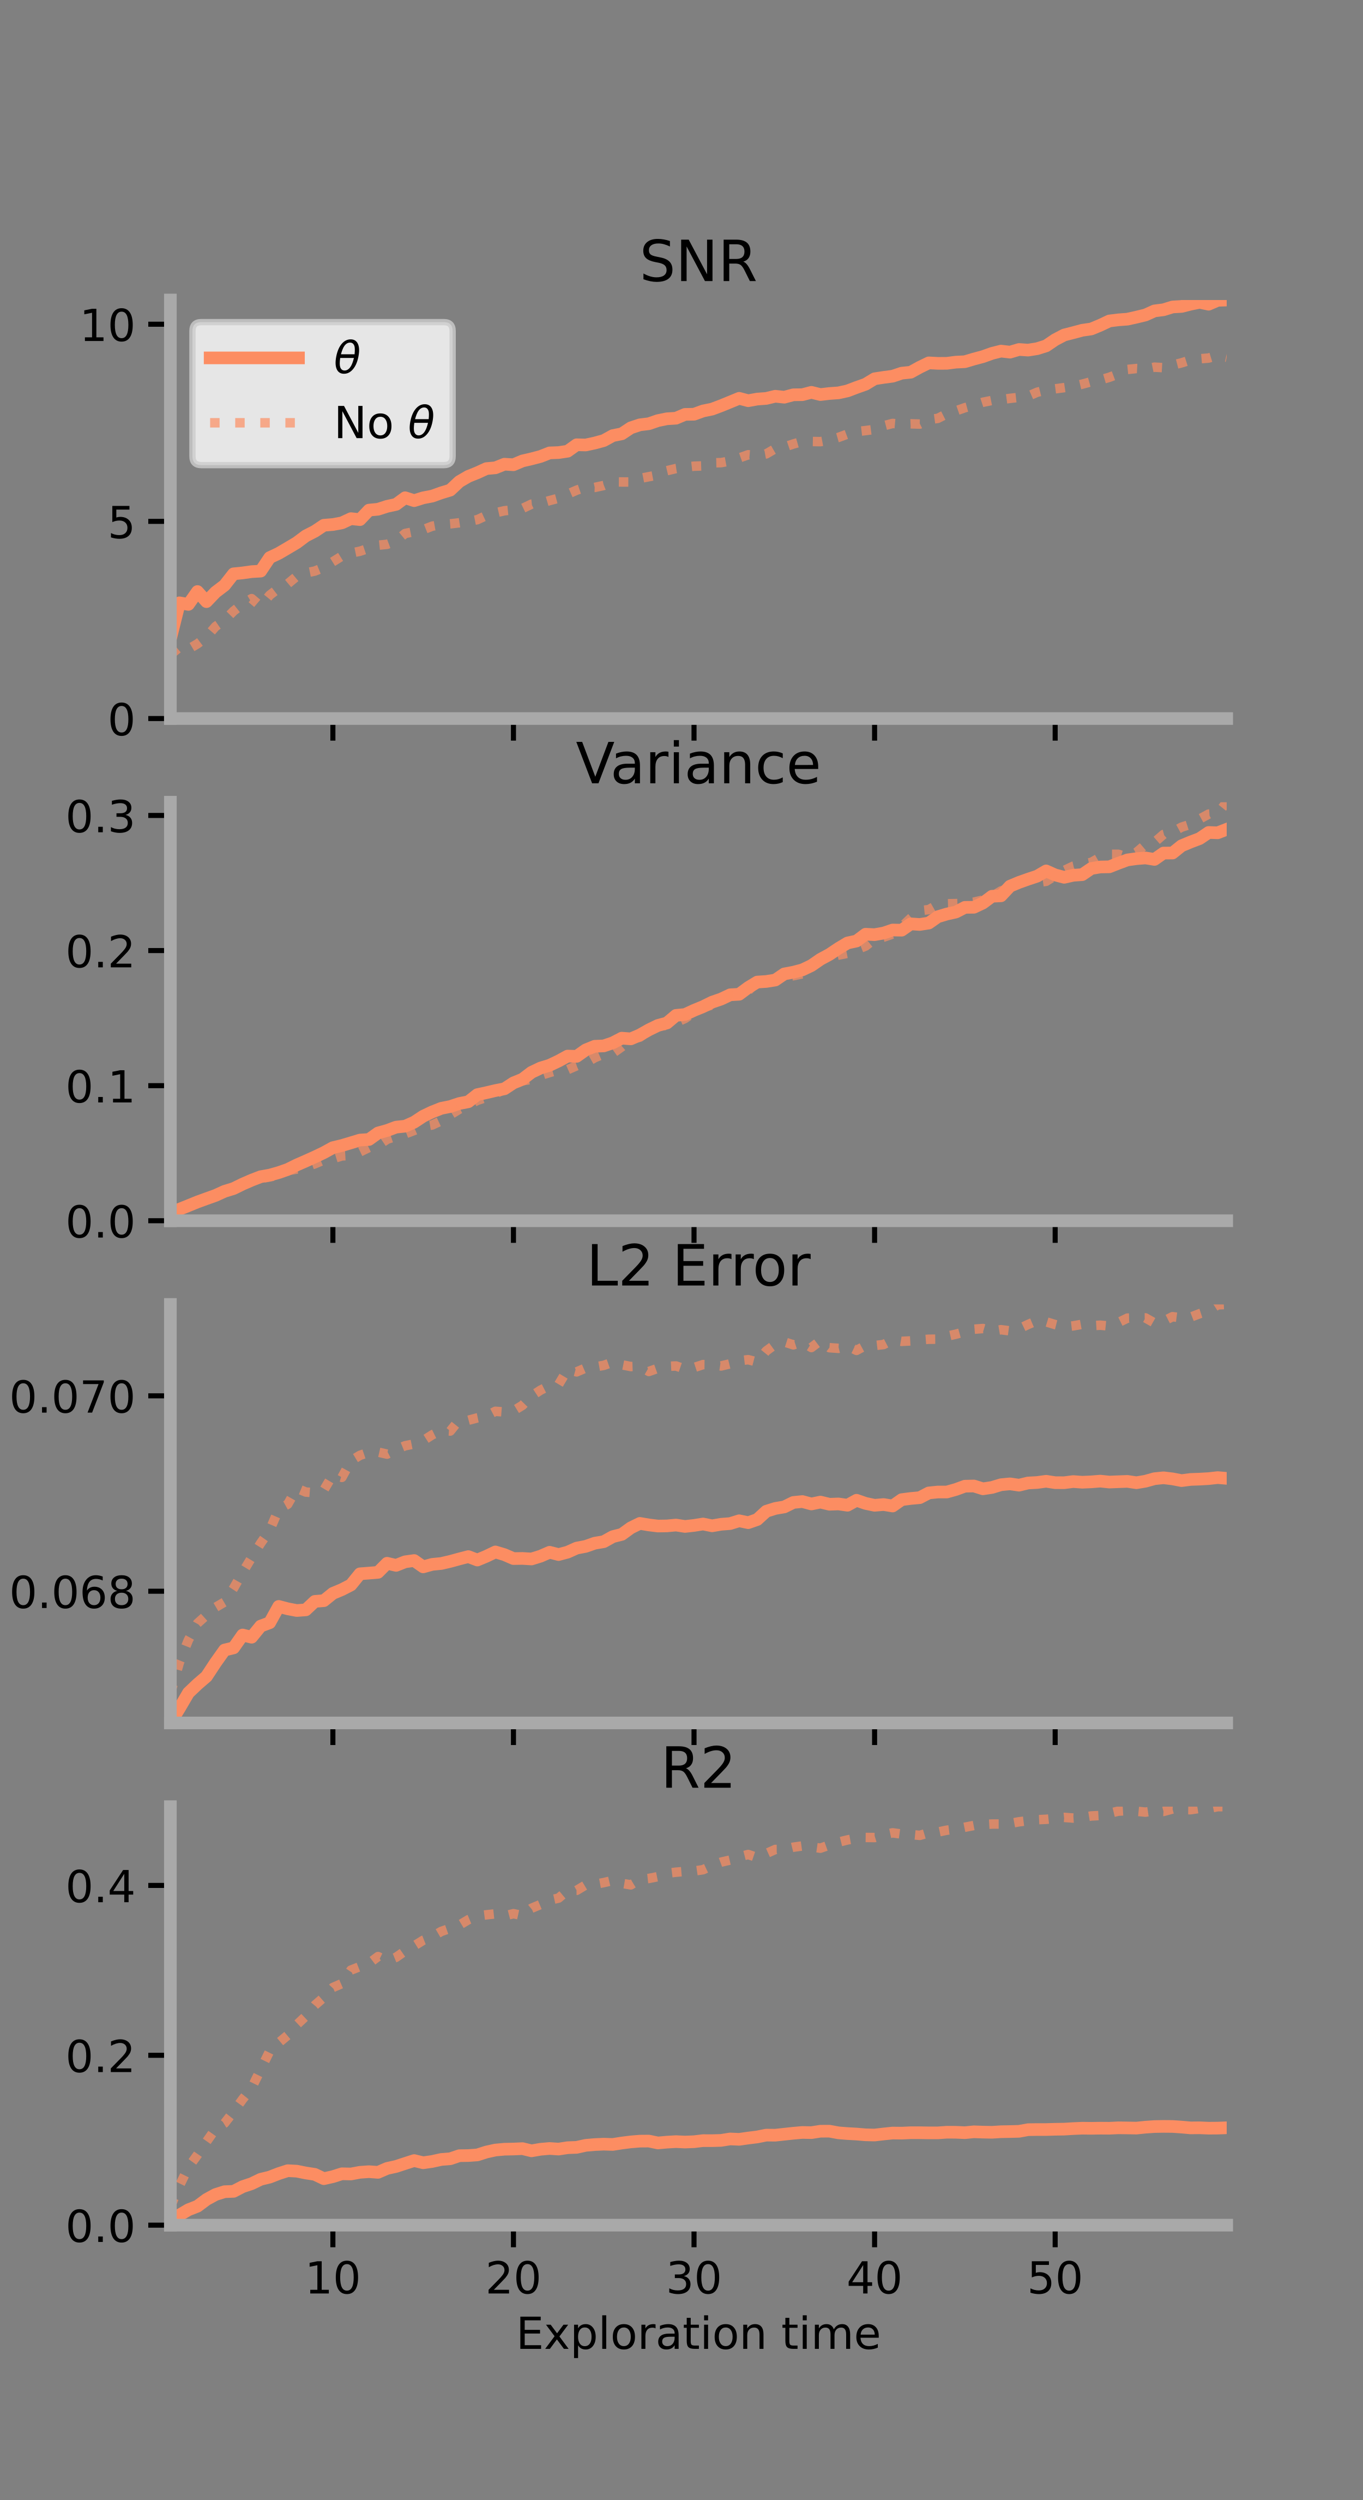 <?xml version="1.0" encoding="utf-8" standalone="no"?>
<!DOCTYPE svg PUBLIC "-//W3C//DTD SVG 1.1//EN"
  "http://www.w3.org/Graphics/SVG/1.1/DTD/svg11.dtd">
<!-- Created with matplotlib (https://matplotlib.org/) -->
<svg height="396pt" version="1.1" viewBox="0 0 216 396" width="216pt" xmlns="http://www.w3.org/2000/svg" xmlns:xlink="http://www.w3.org/1999/xlink">
 <rect x="0" y="0" width="216" height="396" fill="#808080" stroke="none"/>
 <defs>
  <style type="text/css">*{stroke-linecap:butt;stroke-linejoin:round;}</style>
 </defs>
 <g id="figure_1">
  <g id="patch_1">
   <path d="M 0 396 
L 216 396 
L 216 0 
L 0 0 
z
" style="fill:none;"/>
  </g>
  <g id="axes_1">
   <g id="patch_2">
    <path d="M 27 113.807 
L 194.4 113.807 
L 194.4 47.52 
L 27 47.52 
z
" style="fill:none;"/>
   </g>
   <g id="matplotlib.axis_1">
    <g id="xtick_1">
     <g id="line2d_1">
      <defs>
       <path d="M 0 0 
L 0 3.5 
" id="mc86a742a46" style="stroke:#000000;stroke-width:0.8;"/>
      </defs>
      <g>
       <use style="stroke:#000000;stroke-width:0.8;" x="52.754" xlink:href="#mc86a742a46" y="113.807"/>
      </g>
     </g>
    </g>
    <g id="xtick_2">
     <g id="line2d_2">
      <g>
       <use style="stroke:#000000;stroke-width:0.8;" x="81.369" xlink:href="#mc86a742a46" y="113.807"/>
      </g>
     </g>
    </g>
    <g id="xtick_3">
     <g id="line2d_3">
      <g>
       <use style="stroke:#000000;stroke-width:0.8;" x="109.984" xlink:href="#mc86a742a46" y="113.807"/>
      </g>
     </g>
    </g>
    <g id="xtick_4">
     <g id="line2d_4">
      <g>
       <use style="stroke:#000000;stroke-width:0.8;" x="138.6" xlink:href="#mc86a742a46" y="113.807"/>
      </g>
     </g>
    </g>
    <g id="xtick_5">
     <g id="line2d_5">
      <g>
       <use style="stroke:#000000;stroke-width:0.8;" x="167.215" xlink:href="#mc86a742a46" y="113.807"/>
      </g>
     </g>
    </g>
   </g>
   <g id="matplotlib.axis_2">
    <g id="ytick_1">
     <g id="line2d_6">
      <defs>
       <path d="M 0 0 
L -3.5 0 
" id="m848e50fb13" style="stroke:#000000;stroke-width:0.8;"/>
      </defs>
      <g>
       <use style="stroke:#000000;stroke-width:0.8;" x="27" xlink:href="#m848e50fb13" y="113.807"/>
      </g>
     </g>
     <g id="text_1">
      <!-- 0 -->
      <g transform="translate(17.046 116.466)scale(0.07 -0.07)">
       <defs>
        <path d="M 31.781 66.406 
Q 24.172 66.406 20.328 58.906 
Q 16.5 51.422 16.5 36.375 
Q 16.5 21.391 20.328 13.891 
Q 24.172 6.391 31.781 6.391 
Q 39.453 6.391 43.281 13.891 
Q 47.125 21.391 47.125 36.375 
Q 47.125 51.422 43.281 58.906 
Q 39.453 66.406 31.781 66.406 
z
M 31.781 74.219 
Q 44.047 74.219 50.516 64.516 
Q 56.984 54.828 56.984 36.375 
Q 56.984 17.969 50.516 8.266 
Q 44.047 -1.422 31.781 -1.422 
Q 19.531 -1.422 13.062 8.266 
Q 6.594 17.969 6.594 36.375 
Q 6.594 54.828 13.062 64.516 
Q 19.531 74.219 31.781 74.219 
z
" id="DejaVuSans-48"/>
       </defs>
       <use xlink:href="#DejaVuSans-48"/>
      </g>
     </g>
    </g>
    <g id="ytick_2">
     <g id="line2d_7">
      <g>
       <use style="stroke:#000000;stroke-width:0.8;" x="27" xlink:href="#m848e50fb13" y="82.58"/>
      </g>
     </g>
     <g id="text_2">
      <!-- 5 -->
      <g transform="translate(17.046 85.239)scale(0.07 -0.07)">
       <defs>
        <path d="M 10.797 72.906 
L 49.516 72.906 
L 49.516 64.594 
L 19.828 64.594 
L 19.828 46.734 
Q 21.969 47.469 24.109 47.828 
Q 26.266 48.188 28.422 48.188 
Q 40.625 48.188 47.75 41.5 
Q 54.891 34.812 54.891 23.391 
Q 54.891 11.625 47.562 5.094 
Q 40.234 -1.422 26.906 -1.422 
Q 22.312 -1.422 17.547 -0.641 
Q 12.797 0.141 7.719 1.703 
L 7.719 11.625 
Q 12.109 9.234 16.797 8.062 
Q 21.484 6.891 26.703 6.891 
Q 35.156 6.891 40.078 11.328 
Q 45.016 15.766 45.016 23.391 
Q 45.016 31 40.078 35.438 
Q 35.156 39.891 26.703 39.891 
Q 22.75 39.891 18.812 39.016 
Q 14.891 38.141 10.797 36.281 
z
" id="DejaVuSans-53"/>
       </defs>
       <use xlink:href="#DejaVuSans-53"/>
      </g>
     </g>
    </g>
    <g id="ytick_3">
     <g id="line2d_8">
      <g>
       <use style="stroke:#000000;stroke-width:0.8;" x="27" xlink:href="#m848e50fb13" y="51.353"/>
      </g>
     </g>
     <g id="text_3">
      <!-- 10 -->
      <g transform="translate(12.592 54.012)scale(0.07 -0.07)">
       <defs>
        <path d="M 12.406 8.297 
L 28.516 8.297 
L 28.516 63.922 
L 10.984 60.406 
L 10.984 69.391 
L 28.422 72.906 
L 38.281 72.906 
L 38.281 8.297 
L 54.391 8.297 
L 54.391 0 
L 12.406 0 
z
" id="DejaVuSans-49"/>
       </defs>
       <use xlink:href="#DejaVuSans-49"/>
       <use x="63.623" xlink:href="#DejaVuSans-48"/>
      </g>
     </g>
    </g>
   </g>
   <g id="line2d_9">
    <path clip-path="url(#p1b41312c8c)" d="M 27 101.235 
L 28.431 95.482 
L 29.861 95.729 
L 31.292 93.693 
L 32.723 95.291 
L 34.154 93.796 
L 35.585 92.707 
L 37.015 90.887 
L 38.446 90.743 
L 39.877 90.542 
L 41.308 90.459 
L 42.738 88.319 
L 44.169 87.643 
L 45.6 86.804 
L 47.03 85.953 
L 48.461 84.882 
L 49.892 84.15 
L 51.323 83.193 
L 52.754 83.078 
L 54.184 82.815 
L 55.615 82.149 
L 57.046 82.302 
L 58.476 80.797 
L 59.907 80.661 
L 61.338 80.201 
L 62.769 79.889 
L 64.2 78.837 
L 65.631 79.297 
L 67.061 78.851 
L 68.492 78.576 
L 69.923 78.064 
L 71.354 77.628 
L 72.784 76.284 
L 74.215 75.451 
L 75.646 74.879 
L 77.077 74.221 
L 78.507 74.094 
L 79.938 73.524 
L 81.369 73.611 
L 82.8 73.006 
L 84.23 72.676 
L 85.661 72.299 
L 87.092 71.736 
L 88.523 71.682 
L 89.953 71.467 
L 91.384 70.445 
L 92.815 70.481 
L 94.246 70.172 
L 95.677 69.784 
L 97.107 68.996 
L 98.538 68.711 
L 99.969 67.763 
L 101.399 67.288 
L 102.83 67.113 
L 104.261 66.62 
L 105.692 66.329 
L 107.123 66.241 
L 108.553 65.636 
L 109.984 65.611 
L 111.415 65.092 
L 112.846 64.8 
L 114.277 64.262 
L 115.708 63.677 
L 117.138 63.09 
L 118.569 63.468 
L 120 63.211 
L 121.431 63.105 
L 122.861 62.763 
L 124.292 62.913 
L 125.723 62.53 
L 127.154 62.514 
L 128.584 62.143 
L 130.015 62.495 
L 131.446 62.326 
L 132.877 62.225 
L 134.307 61.911 
L 135.738 61.369 
L 137.169 60.861 
L 138.6 59.994 
L 140.031 59.775 
L 141.461 59.586 
L 142.892 59.107 
L 144.323 58.959 
L 145.754 58.169 
L 147.185 57.475 
L 148.615 57.55 
L 150.046 57.546 
L 151.477 57.36 
L 152.908 57.291 
L 154.338 56.865 
L 155.769 56.485 
L 157.2 55.97 
L 158.631 55.611 
L 160.061 55.777 
L 161.492 55.354 
L 162.923 55.454 
L 164.354 55.228 
L 165.785 54.779 
L 167.216 53.808 
L 168.646 53.059 
L 170.077 52.694 
L 171.508 52.309 
L 172.939 52.104 
L 174.37 51.511 
L 175.8 50.838 
L 177.231 50.659 
L 178.662 50.552 
L 180.092 50.234 
L 181.523 49.888 
L 182.954 49.244 
L 184.385 49.063 
L 185.815 48.62 
L 187.246 48.537 
L 188.677 48.177 
L 190.108 47.885 
L 191.538 48.185 
L 192.969 47.569 
L 194.4 47.52 
" style="fill:none;stroke:#fc8d62;stroke-linecap:square;stroke-width:2;"/>
   </g>
   <g id="line2d_10">
    <path clip-path="url(#p1b41312c8c)" d="M 27 103.71 
L 28.431 102.519 
L 29.861 102.82 
L 31.292 101.972 
L 32.723 100.89 
L 34.154 99.232 
L 35.585 98.242 
L 37.015 96.788 
L 38.446 95.666 
L 39.877 94.813 
L 41.308 96.027 
L 42.738 94.268 
L 44.169 93.166 
L 45.6 92.469 
L 47.03 91.275 
L 48.461 90.737 
L 49.892 90.45 
L 51.323 89.859 
L 52.754 88.967 
L 54.184 88.078 
L 55.615 87.603 
L 57.046 87.308 
L 58.476 86.828 
L 59.907 86.36 
L 61.338 86.212 
L 62.769 85.675 
L 64.2 84.499 
L 65.631 84.212 
L 67.061 83.898 
L 68.492 83.34 
L 69.923 83.081 
L 71.354 82.973 
L 72.784 82.802 
L 74.215 82.588 
L 75.646 82.31 
L 77.077 81.649 
L 78.507 81.219 
L 79.938 80.897 
L 81.369 80.752 
L 82.8 80.533 
L 84.23 79.849 
L 85.661 79.707 
L 87.092 79.287 
L 88.523 78.907 
L 89.953 78.268 
L 91.384 77.638 
L 92.815 77.154 
L 94.246 77.202 
L 95.677 76.894 
L 97.107 76.32 
L 98.538 76.34 
L 99.969 76.344 
L 101.399 75.779 
L 102.83 75.502 
L 104.261 75.232 
L 105.692 74.551 
L 107.123 74.209 
L 108.553 73.992 
L 109.984 73.838 
L 111.415 73.793 
L 112.846 73.309 
L 114.277 73.277 
L 115.708 73.016 
L 117.138 72.536 
L 118.569 72.029 
L 120 72.149 
L 121.431 71.889 
L 122.861 71.058 
L 124.292 70.803 
L 125.723 70.322 
L 127.154 69.919 
L 128.584 69.928 
L 130.015 69.952 
L 131.446 69.686 
L 132.877 69.279 
L 134.307 68.75 
L 135.738 68.362 
L 137.169 68.199 
L 138.6 68.013 
L 140.031 67.44 
L 141.461 67.068 
L 142.892 67.196 
L 144.323 67.127 
L 145.754 67.169 
L 147.185 66.462 
L 148.615 66.266 
L 150.046 65.543 
L 151.477 65.078 
L 152.908 64.577 
L 154.338 64.189 
L 155.769 63.713 
L 157.2 63.424 
L 158.631 63.289 
L 160.061 63.097 
L 161.492 62.936 
L 162.923 62.755 
L 164.354 62.127 
L 165.785 61.776 
L 167.216 61.583 
L 168.646 61.397 
L 170.077 61.183 
L 171.508 60.844 
L 172.939 60.452 
L 174.37 60.182 
L 175.8 59.759 
L 177.231 59.22 
L 178.662 58.518 
L 180.092 58.37 
L 181.523 58.446 
L 182.954 58.154 
L 184.385 58.235 
L 185.815 57.84 
L 187.246 57.469 
L 188.677 57.018 
L 190.108 56.832 
L 191.538 56.712 
L 192.969 56.276 
L 194.4 56.582 
" style="fill:none;stroke:#fc8d62;stroke-dasharray:1.5,2.475;stroke-dashoffset:0;stroke-opacity:0.7;stroke-width:1.5;"/>
   </g>
   <g id="patch_3">
    <path d="M 27 113.807 
L 27 47.52 
" style="fill:none;stroke:#a9a9a9;stroke-linecap:square;stroke-linejoin:miter;stroke-width:2;"/>
   </g>
   <g id="patch_4">
    <path d="M 194.4 113.807 
L 194.4 47.52 
" style="fill:none;"/>
   </g>
   <g id="patch_5">
    <path d="M 27 113.807 
L 194.4 113.807 
" style="fill:none;stroke:#a9a9a9;stroke-linecap:square;stroke-linejoin:miter;stroke-width:2;"/>
   </g>
   <g id="patch_6">
    <path d="M 27 47.52 
L 194.4 47.52 
" style="fill:none;"/>
   </g>
   <g id="text_4">
    <!-- SNR -->
    <g transform="translate(101.35 44.52)scale(0.09 -0.09)">
     <defs>
      <path d="M 53.516 70.516 
L 53.516 60.891 
Q 47.906 63.578 42.922 64.891 
Q 37.938 66.219 33.297 66.219 
Q 25.25 66.219 20.875 63.094 
Q 16.5 59.969 16.5 54.203 
Q 16.5 49.359 19.406 46.891 
Q 22.312 44.438 30.422 42.922 
L 36.375 41.703 
Q 47.406 39.594 52.656 34.297 
Q 57.906 29 57.906 20.125 
Q 57.906 9.516 50.797 4.047 
Q 43.703 -1.422 29.984 -1.422 
Q 24.812 -1.422 18.969 -0.25 
Q 13.141 0.922 6.891 3.219 
L 6.891 13.375 
Q 12.891 10.016 18.656 8.297 
Q 24.422 6.594 29.984 6.594 
Q 38.422 6.594 43.016 9.906 
Q 47.609 13.234 47.609 19.391 
Q 47.609 24.75 44.312 27.781 
Q 41.016 30.812 33.5 32.328 
L 27.484 33.5 
Q 16.453 35.688 11.516 40.375 
Q 6.594 45.062 6.594 53.422 
Q 6.594 63.094 13.406 68.656 
Q 20.219 74.219 32.172 74.219 
Q 37.312 74.219 42.625 73.281 
Q 47.953 72.359 53.516 70.516 
z
" id="DejaVuSans-83"/>
      <path d="M 9.812 72.906 
L 23.094 72.906 
L 55.422 11.922 
L 55.422 72.906 
L 64.984 72.906 
L 64.984 0 
L 51.703 0 
L 19.391 60.984 
L 19.391 0 
L 9.812 0 
z
" id="DejaVuSans-78"/>
      <path d="M 44.391 34.188 
Q 47.562 33.109 50.562 29.594 
Q 53.562 26.078 56.594 19.922 
L 66.609 0 
L 56 0 
L 46.688 18.703 
Q 43.062 26.031 39.672 28.422 
Q 36.281 30.812 30.422 30.812 
L 19.672 30.812 
L 19.672 0 
L 9.812 0 
L 9.812 72.906 
L 32.078 72.906 
Q 44.578 72.906 50.734 67.672 
Q 56.891 62.453 56.891 51.906 
Q 56.891 45.016 53.688 40.469 
Q 50.484 35.938 44.391 34.188 
z
M 19.672 64.797 
L 19.672 38.922 
L 32.078 38.922 
Q 39.203 38.922 42.844 42.219 
Q 46.484 45.516 46.484 51.906 
Q 46.484 58.297 42.844 61.547 
Q 39.203 64.797 32.078 64.797 
z
" id="DejaVuSans-82"/>
     </defs>
     <use xlink:href="#DejaVuSans-83"/>
     <use x="63.477" xlink:href="#DejaVuSans-78"/>
     <use x="138.281" xlink:href="#DejaVuSans-82"/>
    </g>
   </g>
   <g id="legend_1">
    <g id="patch_7">
     <path d="M 31.9 73.669 
L 70.33 73.669 
Q 71.73 73.669 71.73 72.269 
L 71.73 52.42 
Q 71.73 51.02 70.33 51.02 
L 31.9 51.02 
Q 30.5 51.02 30.5 52.42 
L 30.5 72.269 
Q 30.5 73.669 31.9 73.669 
z
" style="fill:#ffffff;opacity:0.8;stroke:#cccccc;stroke-linejoin:miter;"/>
    </g>
    <g id="line2d_11">
     <path d="M 33.3 56.689 
L 47.3 56.689 
" style="fill:none;stroke:#fc8d62;stroke-linecap:square;stroke-width:2;"/>
    </g>
    <g id="line2d_12"/>
    <g id="text_5">
     <!-- $\theta$ -->
     <g transform="translate(52.9 59.139)scale(0.07 -0.07)">
      <defs>
       <path d="M 45.516 34.672 
L 14.453 34.672 
Q 12.359 20.062 14.5 13.875 
Q 17.188 6.25 24.469 6.25 
Q 31.781 6.25 37.359 13.922 
Q 42.234 20.656 45.516 34.672 
z
M 47.016 42.969 
Q 48.344 56.844 46.625 61.719 
Q 43.953 69.438 36.766 69.438 
Q 29.297 69.438 23.828 61.812 
Q 19.531 55.672 16.156 42.969 
z
M 38.188 76.766 
Q 49.906 76.766 54.594 66.406 
Q 59.281 56.109 55.719 37.844 
Q 52.203 19.625 43.453 9.281 
Q 34.766 -1.125 23.047 -1.125 
Q 11.281 -1.125 6.641 9.281 
Q 2 19.625 5.516 37.844 
Q 9.078 56.109 17.719 66.406 
Q 26.422 76.766 38.188 76.766 
z
" id="DejaVuSans-Oblique-952"/>
      </defs>
      <use transform="translate(0 0.234)" xlink:href="#DejaVuSans-Oblique-952"/>
     </g>
    </g>
    <g id="line2d_13">
     <path d="M 33.3 66.964 
L 47.3 66.964 
" style="fill:none;stroke:#fc8d62;stroke-dasharray:1.5,2.475;stroke-dashoffset:0;stroke-opacity:0.7;stroke-width:1.5;"/>
    </g>
    <g id="line2d_14"/>
    <g id="text_6">
     <!-- No $\theta$ -->
     <g transform="translate(52.9 69.414)scale(0.07 -0.07)">
      <defs>
       <path d="M 30.609 48.391 
Q 23.391 48.391 19.188 42.75 
Q 14.984 37.109 14.984 27.297 
Q 14.984 17.484 19.156 11.844 
Q 23.344 6.203 30.609 6.203 
Q 37.797 6.203 41.984 11.859 
Q 46.188 17.531 46.188 27.297 
Q 46.188 37.016 41.984 42.703 
Q 37.797 48.391 30.609 48.391 
z
M 30.609 56 
Q 42.328 56 49.016 48.375 
Q 55.719 40.766 55.719 27.297 
Q 55.719 13.875 49.016 6.219 
Q 42.328 -1.422 30.609 -1.422 
Q 18.844 -1.422 12.172 6.219 
Q 5.516 13.875 5.516 27.297 
Q 5.516 40.766 12.172 48.375 
Q 18.844 56 30.609 56 
z
" id="DejaVuSans-111"/>
       <path id="DejaVuSans-32"/>
      </defs>
      <use transform="translate(0 0.234)" xlink:href="#DejaVuSans-78"/>
      <use transform="translate(74.805 0.234)" xlink:href="#DejaVuSans-111"/>
      <use transform="translate(135.986 0.234)" xlink:href="#DejaVuSans-32"/>
      <use transform="translate(167.773 0.234)" xlink:href="#DejaVuSans-Oblique-952"/>
     </g>
    </g>
   </g>
  </g>
  <g id="axes_2">
   <g id="patch_8">
    <path d="M 27 193.351 
L 194.4 193.351 
L 194.4 127.064 
L 27 127.064 
z
" style="fill:none;"/>
   </g>
   <g id="matplotlib.axis_3">
    <g id="xtick_6">
     <g id="line2d_15">
      <g>
       <use style="stroke:#000000;stroke-width:0.8;" x="52.754" xlink:href="#mc86a742a46" y="193.351"/>
      </g>
     </g>
    </g>
    <g id="xtick_7">
     <g id="line2d_16">
      <g>
       <use style="stroke:#000000;stroke-width:0.8;" x="81.369" xlink:href="#mc86a742a46" y="193.351"/>
      </g>
     </g>
    </g>
    <g id="xtick_8">
     <g id="line2d_17">
      <g>
       <use style="stroke:#000000;stroke-width:0.8;" x="109.984" xlink:href="#mc86a742a46" y="193.351"/>
      </g>
     </g>
    </g>
    <g id="xtick_9">
     <g id="line2d_18">
      <g>
       <use style="stroke:#000000;stroke-width:0.8;" x="138.6" xlink:href="#mc86a742a46" y="193.351"/>
      </g>
     </g>
    </g>
    <g id="xtick_10">
     <g id="line2d_19">
      <g>
       <use style="stroke:#000000;stroke-width:0.8;" x="167.215" xlink:href="#mc86a742a46" y="193.351"/>
      </g>
     </g>
    </g>
   </g>
   <g id="matplotlib.axis_4">
    <g id="ytick_4">
     <g id="line2d_20">
      <g>
       <use style="stroke:#000000;stroke-width:0.8;" x="27" xlink:href="#m848e50fb13" y="193.351"/>
      </g>
     </g>
     <g id="text_7">
      <!-- 0.0 -->
      <g transform="translate(10.368 196.011)scale(0.07 -0.07)">
       <defs>
        <path d="M 10.688 12.406 
L 21 12.406 
L 21 0 
L 10.688 0 
z
" id="DejaVuSans-46"/>
       </defs>
       <use xlink:href="#DejaVuSans-48"/>
       <use x="63.623" xlink:href="#DejaVuSans-46"/>
       <use x="95.41" xlink:href="#DejaVuSans-48"/>
      </g>
     </g>
    </g>
    <g id="ytick_5">
     <g id="line2d_21">
      <g>
       <use style="stroke:#000000;stroke-width:0.8;" x="27" xlink:href="#m848e50fb13" y="171.955"/>
      </g>
     </g>
     <g id="text_8">
      <!-- 0.1 -->
      <g transform="translate(10.368 174.614)scale(0.07 -0.07)">
       <use xlink:href="#DejaVuSans-48"/>
       <use x="63.623" xlink:href="#DejaVuSans-46"/>
       <use x="95.41" xlink:href="#DejaVuSans-49"/>
      </g>
     </g>
    </g>
    <g id="ytick_6">
     <g id="line2d_22">
      <g>
       <use style="stroke:#000000;stroke-width:0.8;" x="27" xlink:href="#m848e50fb13" y="150.558"/>
      </g>
     </g>
     <g id="text_9">
      <!-- 0.2 -->
      <g transform="translate(10.368 153.218)scale(0.07 -0.07)">
       <defs>
        <path d="M 19.188 8.297 
L 53.609 8.297 
L 53.609 0 
L 7.328 0 
L 7.328 8.297 
Q 12.938 14.109 22.625 23.891 
Q 32.328 33.688 34.812 36.531 
Q 39.547 41.844 41.422 45.531 
Q 43.312 49.219 43.312 52.781 
Q 43.312 58.594 39.234 62.25 
Q 35.156 65.922 28.609 65.922 
Q 23.969 65.922 18.812 64.312 
Q 13.672 62.703 7.812 59.422 
L 7.812 69.391 
Q 13.766 71.781 18.938 73 
Q 24.125 74.219 28.422 74.219 
Q 39.75 74.219 46.484 68.547 
Q 53.219 62.891 53.219 53.422 
Q 53.219 48.922 51.531 44.891 
Q 49.859 40.875 45.406 35.406 
Q 44.188 33.984 37.641 27.219 
Q 31.109 20.453 19.188 8.297 
z
" id="DejaVuSans-50"/>
       </defs>
       <use xlink:href="#DejaVuSans-48"/>
       <use x="63.623" xlink:href="#DejaVuSans-46"/>
       <use x="95.41" xlink:href="#DejaVuSans-50"/>
      </g>
     </g>
    </g>
    <g id="ytick_7">
     <g id="line2d_23">
      <g>
       <use style="stroke:#000000;stroke-width:0.8;" x="27" xlink:href="#m848e50fb13" y="129.161"/>
      </g>
     </g>
     <g id="text_10">
      <!-- 0.3 -->
      <g transform="translate(10.368 131.821)scale(0.07 -0.07)">
       <defs>
        <path d="M 40.578 39.312 
Q 47.656 37.797 51.625 33 
Q 55.609 28.219 55.609 21.188 
Q 55.609 10.406 48.188 4.484 
Q 40.766 -1.422 27.094 -1.422 
Q 22.516 -1.422 17.656 -0.516 
Q 12.797 0.391 7.625 2.203 
L 7.625 11.719 
Q 11.719 9.328 16.594 8.109 
Q 21.484 6.891 26.812 6.891 
Q 36.078 6.891 40.938 10.547 
Q 45.797 14.203 45.797 21.188 
Q 45.797 27.641 41.281 31.266 
Q 36.766 34.906 28.719 34.906 
L 20.219 34.906 
L 20.219 43.016 
L 29.109 43.016 
Q 36.375 43.016 40.234 45.922 
Q 44.094 48.828 44.094 54.297 
Q 44.094 59.906 40.109 62.906 
Q 36.141 65.922 28.719 65.922 
Q 24.656 65.922 20.016 65.031 
Q 15.375 64.156 9.812 62.312 
L 9.812 71.094 
Q 15.438 72.656 20.344 73.438 
Q 25.25 74.219 29.594 74.219 
Q 40.828 74.219 47.359 69.109 
Q 53.906 64.016 53.906 55.328 
Q 53.906 49.266 50.438 45.094 
Q 46.969 40.922 40.578 39.312 
z
" id="DejaVuSans-51"/>
       </defs>
       <use xlink:href="#DejaVuSans-48"/>
       <use x="63.623" xlink:href="#DejaVuSans-46"/>
       <use x="95.41" xlink:href="#DejaVuSans-51"/>
      </g>
     </g>
    </g>
   </g>
   <g id="line2d_24">
    <path clip-path="url(#p594514766a)" d="M 27 192.243 
L 28.431 191.532 
L 29.861 190.958 
L 31.292 190.374 
L 32.723 189.855 
L 34.154 189.343 
L 35.585 188.692 
L 37.015 188.252 
L 38.446 187.55 
L 39.877 186.928 
L 41.308 186.377 
L 42.738 186.125 
L 44.169 185.724 
L 45.6 185.223 
L 47.03 184.516 
L 48.461 183.891 
L 49.892 183.247 
L 51.323 182.564 
L 52.754 181.776 
L 54.184 181.436 
L 55.615 181.009 
L 57.046 180.573 
L 58.476 180.483 
L 59.907 179.453 
L 61.338 179.057 
L 62.769 178.525 
L 64.2 178.376 
L 65.631 177.742 
L 67.061 176.796 
L 68.492 176.115 
L 69.923 175.548 
L 71.354 175.261 
L 72.784 174.784 
L 74.215 174.506 
L 75.646 173.379 
L 77.077 173.07 
L 78.507 172.735 
L 79.938 172.455 
L 81.369 171.517 
L 82.8 170.936 
L 84.23 169.846 
L 85.661 169.164 
L 87.092 168.728 
L 88.523 168.049 
L 89.953 167.27 
L 91.384 167.313 
L 92.815 166.3 
L 94.246 165.718 
L 95.677 165.658 
L 97.107 165.175 
L 98.538 164.433 
L 99.969 164.544 
L 101.399 163.927 
L 102.83 163.113 
L 104.261 162.418 
L 105.692 162.031 
L 107.123 160.825 
L 108.553 160.688 
L 109.984 160.028 
L 111.415 159.441 
L 112.846 158.733 
L 114.277 158.242 
L 115.708 157.565 
L 117.138 157.482 
L 118.569 156.417 
L 120 155.547 
L 121.431 155.454 
L 122.861 155.228 
L 124.292 154.255 
L 125.723 153.991 
L 127.154 153.616 
L 128.584 152.934 
L 130.015 151.946 
L 131.446 151.173 
L 132.877 150.214 
L 134.307 149.356 
L 135.738 149.046 
L 137.169 147.973 
L 138.6 148.039 
L 140.031 147.785 
L 141.461 147.302 
L 142.892 147.331 
L 144.323 146.33 
L 145.754 146.425 
L 147.185 146.203 
L 148.615 145.2 
L 150.046 144.773 
L 151.477 144.458 
L 152.908 143.716 
L 154.338 143.7 
L 155.769 143.026 
L 157.2 141.959 
L 158.631 141.885 
L 160.061 140.359 
L 161.492 139.76 
L 162.923 139.252 
L 164.354 138.778 
L 165.785 137.944 
L 167.216 138.582 
L 168.646 138.956 
L 170.077 138.635 
L 171.508 138.534 
L 172.939 137.557 
L 174.37 137.32 
L 175.8 137.294 
L 177.231 136.731 
L 178.662 136.202 
L 180.092 136.003 
L 181.523 135.889 
L 182.954 136.122 
L 184.385 135.115 
L 185.815 135.11 
L 187.246 133.96 
L 188.677 133.363 
L 190.108 132.823 
L 191.538 131.853 
L 192.969 131.906 
L 194.4 131.349 
" style="fill:none;stroke:#fc8d62;stroke-linecap:square;stroke-width:2;"/>
   </g>
   <g id="line2d_25">
    <path clip-path="url(#p594514766a)" d="M 27 192.172 
L 28.431 191.663 
L 29.861 190.988 
L 31.292 190.348 
L 32.723 189.86 
L 34.154 189.244 
L 35.585 188.83 
L 37.015 188.295 
L 38.446 187.677 
L 39.877 187.187 
L 41.308 186.677 
L 42.738 186.414 
L 44.169 186.105 
L 45.6 185.415 
L 47.03 185.163 
L 48.461 184.842 
L 49.892 184.332 
L 51.323 183.73 
L 52.754 183.522 
L 54.184 183.084 
L 55.615 183.005 
L 57.046 182.445 
L 58.476 181.751 
L 59.907 181.425 
L 61.338 180.455 
L 62.769 179.975 
L 64.2 179.588 
L 65.631 179.052 
L 67.061 178.424 
L 68.492 178.186 
L 69.923 177.517 
L 71.354 176.569 
L 72.784 175.692 
L 74.215 175.019 
L 75.646 174.286 
L 77.077 173.817 
L 78.507 173.216 
L 79.938 172.562 
L 81.369 171.652 
L 82.8 171.178 
L 84.23 170.968 
L 85.661 170.34 
L 87.092 169.879 
L 88.523 169.459 
L 89.953 169.431 
L 91.384 168.802 
L 92.815 168.344 
L 94.246 167.536 
L 95.677 166.919 
L 97.107 166.817 
L 98.538 165.803 
L 99.969 164.557 
L 101.399 164.283 
L 102.83 163.297 
L 104.261 162.457 
L 105.692 162.415 
L 107.123 161.954 
L 108.553 161.316 
L 109.984 160.305 
L 111.415 159.586 
L 112.846 159.175 
L 114.277 158.064 
L 115.708 157.47 
L 117.138 157.033 
L 118.569 156.908 
L 120 155.528 
L 121.431 155.126 
L 122.861 155.366 
L 124.292 154.454 
L 125.723 154.546 
L 127.154 154.241 
L 128.584 153.045 
L 130.015 152.079 
L 131.446 151.612 
L 132.877 151.276 
L 134.307 150.993 
L 135.738 150.416 
L 137.169 149.854 
L 138.6 148.715 
L 140.031 148.432 
L 141.461 147.938 
L 142.892 146.785 
L 144.323 145.431 
L 145.754 144.224 
L 147.185 144.078 
L 148.615 143.259 
L 150.046 143.149 
L 151.477 143.12 
L 152.908 143.06 
L 154.338 142.886 
L 155.769 142.556 
L 157.2 141.984 
L 158.631 141.115 
L 160.061 140.672 
L 161.492 139.879 
L 162.923 139.353 
L 164.354 139.781 
L 165.785 139.59 
L 167.216 138.699 
L 168.646 137.866 
L 170.077 137.189 
L 171.508 136.859 
L 172.939 136.594 
L 174.37 135.776 
L 175.8 135.312 
L 177.231 135.312 
L 178.662 135.758 
L 180.092 135.012 
L 181.523 133.786 
L 182.954 133.41 
L 184.385 132.165 
L 185.815 131.789 
L 187.246 131.013 
L 188.677 130.554 
L 190.108 129.726 
L 191.538 128.941 
L 192.969 128.853 
L 194.4 127.064 
" style="fill:none;stroke:#fc8d62;stroke-dasharray:1.5,2.475;stroke-dashoffset:0;stroke-opacity:0.7;stroke-width:1.5;"/>
   </g>
   <g id="patch_9">
    <path d="M 27 193.351 
L 27 127.064 
" style="fill:none;stroke:#a9a9a9;stroke-linecap:square;stroke-linejoin:miter;stroke-width:2;"/>
   </g>
   <g id="patch_10">
    <path d="M 194.4 193.351 
L 194.4 127.064 
" style="fill:none;"/>
   </g>
   <g id="patch_11">
    <path d="M 27 193.351 
L 194.4 193.351 
" style="fill:none;stroke:#a9a9a9;stroke-linecap:square;stroke-linejoin:miter;stroke-width:2;"/>
   </g>
   <g id="patch_12">
    <path d="M 27 127.064 
L 194.4 127.064 
" style="fill:none;"/>
   </g>
   <g id="text_11">
    <!-- Variance -->
    <g transform="translate(91.26 124.064)scale(0.09 -0.09)">
     <defs>
      <path d="M 28.609 0 
L 0.781 72.906 
L 11.078 72.906 
L 34.188 11.531 
L 57.328 72.906 
L 67.578 72.906 
L 39.797 0 
z
" id="DejaVuSans-86"/>
      <path d="M 34.281 27.484 
Q 23.391 27.484 19.188 25 
Q 14.984 22.516 14.984 16.5 
Q 14.984 11.719 18.141 8.906 
Q 21.297 6.109 26.703 6.109 
Q 34.188 6.109 38.703 11.406 
Q 43.219 16.703 43.219 25.484 
L 43.219 27.484 
z
M 52.203 31.203 
L 52.203 0 
L 43.219 0 
L 43.219 8.297 
Q 40.141 3.328 35.547 0.953 
Q 30.953 -1.422 24.312 -1.422 
Q 15.922 -1.422 10.953 3.297 
Q 6 8.016 6 15.922 
Q 6 25.141 12.172 29.828 
Q 18.359 34.516 30.609 34.516 
L 43.219 34.516 
L 43.219 35.406 
Q 43.219 41.609 39.141 45 
Q 35.062 48.391 27.688 48.391 
Q 23 48.391 18.547 47.266 
Q 14.109 46.141 10.016 43.891 
L 10.016 52.203 
Q 14.938 54.109 19.578 55.047 
Q 24.219 56 28.609 56 
Q 40.484 56 46.344 49.844 
Q 52.203 43.703 52.203 31.203 
z
" id="DejaVuSans-97"/>
      <path d="M 41.109 46.297 
Q 39.594 47.172 37.812 47.578 
Q 36.031 48 33.891 48 
Q 26.266 48 22.188 43.047 
Q 18.109 38.094 18.109 28.812 
L 18.109 0 
L 9.078 0 
L 9.078 54.688 
L 18.109 54.688 
L 18.109 46.188 
Q 20.953 51.172 25.484 53.578 
Q 30.031 56 36.531 56 
Q 37.453 56 38.578 55.875 
Q 39.703 55.766 41.062 55.516 
z
" id="DejaVuSans-114"/>
      <path d="M 9.422 54.688 
L 18.406 54.688 
L 18.406 0 
L 9.422 0 
z
M 9.422 75.984 
L 18.406 75.984 
L 18.406 64.594 
L 9.422 64.594 
z
" id="DejaVuSans-105"/>
      <path d="M 54.891 33.016 
L 54.891 0 
L 45.906 0 
L 45.906 32.719 
Q 45.906 40.484 42.875 44.328 
Q 39.844 48.188 33.797 48.188 
Q 26.516 48.188 22.312 43.547 
Q 18.109 38.922 18.109 30.906 
L 18.109 0 
L 9.078 0 
L 9.078 54.688 
L 18.109 54.688 
L 18.109 46.188 
Q 21.344 51.125 25.703 53.562 
Q 30.078 56 35.797 56 
Q 45.219 56 50.047 50.172 
Q 54.891 44.344 54.891 33.016 
z
" id="DejaVuSans-110"/>
      <path d="M 48.781 52.594 
L 48.781 44.188 
Q 44.969 46.297 41.141 47.344 
Q 37.312 48.391 33.406 48.391 
Q 24.656 48.391 19.812 42.844 
Q 14.984 37.312 14.984 27.297 
Q 14.984 17.281 19.812 11.734 
Q 24.656 6.203 33.406 6.203 
Q 37.312 6.203 41.141 7.25 
Q 44.969 8.297 48.781 10.406 
L 48.781 2.094 
Q 45.016 0.344 40.984 -0.531 
Q 36.969 -1.422 32.422 -1.422 
Q 20.062 -1.422 12.781 6.344 
Q 5.516 14.109 5.516 27.297 
Q 5.516 40.672 12.859 48.328 
Q 20.219 56 33.016 56 
Q 37.156 56 41.109 55.141 
Q 45.062 54.297 48.781 52.594 
z
" id="DejaVuSans-99"/>
      <path d="M 56.203 29.594 
L 56.203 25.203 
L 14.891 25.203 
Q 15.484 15.922 20.484 11.062 
Q 25.484 6.203 34.422 6.203 
Q 39.594 6.203 44.453 7.469 
Q 49.312 8.734 54.109 11.281 
L 54.109 2.781 
Q 49.266 0.734 44.188 -0.344 
Q 39.109 -1.422 33.891 -1.422 
Q 20.797 -1.422 13.156 6.188 
Q 5.516 13.812 5.516 26.812 
Q 5.516 40.234 12.766 48.109 
Q 20.016 56 32.328 56 
Q 43.359 56 49.781 48.891 
Q 56.203 41.797 56.203 29.594 
z
M 47.219 32.234 
Q 47.125 39.594 43.094 43.984 
Q 39.062 48.391 32.422 48.391 
Q 24.906 48.391 20.391 44.141 
Q 15.875 39.891 15.188 32.172 
z
" id="DejaVuSans-101"/>
     </defs>
     <use xlink:href="#DejaVuSans-86"/>
     <use x="60.658" xlink:href="#DejaVuSans-97"/>
     <use x="121.938" xlink:href="#DejaVuSans-114"/>
     <use x="163.051" xlink:href="#DejaVuSans-105"/>
     <use x="190.834" xlink:href="#DejaVuSans-97"/>
     <use x="252.113" xlink:href="#DejaVuSans-110"/>
     <use x="315.492" xlink:href="#DejaVuSans-99"/>
     <use x="370.473" xlink:href="#DejaVuSans-101"/>
    </g>
   </g>
  </g>
  <g id="axes_3">
   <g id="patch_13">
    <path d="M 27 272.896 
L 194.4 272.896 
L 194.4 206.609 
L 27 206.609 
z
" style="fill:none;"/>
   </g>
   <g id="matplotlib.axis_5">
    <g id="xtick_11">
     <g id="line2d_26">
      <g>
       <use style="stroke:#000000;stroke-width:0.8;" x="52.754" xlink:href="#mc86a742a46" y="272.896"/>
      </g>
     </g>
    </g>
    <g id="xtick_12">
     <g id="line2d_27">
      <g>
       <use style="stroke:#000000;stroke-width:0.8;" x="81.369" xlink:href="#mc86a742a46" y="272.896"/>
      </g>
     </g>
    </g>
    <g id="xtick_13">
     <g id="line2d_28">
      <g>
       <use style="stroke:#000000;stroke-width:0.8;" x="109.984" xlink:href="#mc86a742a46" y="272.896"/>
      </g>
     </g>
    </g>
    <g id="xtick_14">
     <g id="line2d_29">
      <g>
       <use style="stroke:#000000;stroke-width:0.8;" x="138.6" xlink:href="#mc86a742a46" y="272.896"/>
      </g>
     </g>
    </g>
    <g id="xtick_15">
     <g id="line2d_30">
      <g>
       <use style="stroke:#000000;stroke-width:0.8;" x="167.215" xlink:href="#mc86a742a46" y="272.896"/>
      </g>
     </g>
    </g>
   </g>
   <g id="matplotlib.axis_6">
    <g id="ytick_8">
     <g id="line2d_31">
      <g>
       <use style="stroke:#000000;stroke-width:0.8;" x="27" xlink:href="#m848e50fb13" y="252.032"/>
      </g>
     </g>
     <g id="text_12">
      <!-- 0.068 -->
      <g transform="translate(1.46 254.691)scale(0.07 -0.07)">
       <defs>
        <path d="M 33.016 40.375 
Q 26.375 40.375 22.484 35.828 
Q 18.609 31.297 18.609 23.391 
Q 18.609 15.531 22.484 10.953 
Q 26.375 6.391 33.016 6.391 
Q 39.656 6.391 43.531 10.953 
Q 47.406 15.531 47.406 23.391 
Q 47.406 31.297 43.531 35.828 
Q 39.656 40.375 33.016 40.375 
z
M 52.594 71.297 
L 52.594 62.312 
Q 48.875 64.062 45.094 64.984 
Q 41.312 65.922 37.594 65.922 
Q 27.828 65.922 22.672 59.328 
Q 17.531 52.734 16.797 39.406 
Q 19.672 43.656 24.016 45.922 
Q 28.375 48.188 33.594 48.188 
Q 44.578 48.188 50.953 41.516 
Q 57.328 34.859 57.328 23.391 
Q 57.328 12.156 50.688 5.359 
Q 44.047 -1.422 33.016 -1.422 
Q 20.359 -1.422 13.672 8.266 
Q 6.984 17.969 6.984 36.375 
Q 6.984 53.656 15.188 63.938 
Q 23.391 74.219 37.203 74.219 
Q 40.922 74.219 44.703 73.484 
Q 48.484 72.75 52.594 71.297 
z
" id="DejaVuSans-54"/>
        <path d="M 31.781 34.625 
Q 24.75 34.625 20.719 30.859 
Q 16.703 27.094 16.703 20.516 
Q 16.703 13.922 20.719 10.156 
Q 24.75 6.391 31.781 6.391 
Q 38.812 6.391 42.859 10.172 
Q 46.922 13.969 46.922 20.516 
Q 46.922 27.094 42.891 30.859 
Q 38.875 34.625 31.781 34.625 
z
M 21.922 38.812 
Q 15.578 40.375 12.031 44.719 
Q 8.5 49.078 8.5 55.328 
Q 8.5 64.062 14.719 69.141 
Q 20.953 74.219 31.781 74.219 
Q 42.672 74.219 48.875 69.141 
Q 55.078 64.062 55.078 55.328 
Q 55.078 49.078 51.531 44.719 
Q 48 40.375 41.703 38.812 
Q 48.828 37.156 52.797 32.312 
Q 56.781 27.484 56.781 20.516 
Q 56.781 9.906 50.312 4.234 
Q 43.844 -1.422 31.781 -1.422 
Q 19.734 -1.422 13.25 4.234 
Q 6.781 9.906 6.781 20.516 
Q 6.781 27.484 10.781 32.312 
Q 14.797 37.156 21.922 38.812 
z
M 18.312 54.391 
Q 18.312 48.734 21.844 45.562 
Q 25.391 42.391 31.781 42.391 
Q 38.141 42.391 41.719 45.562 
Q 45.312 48.734 45.312 54.391 
Q 45.312 60.062 41.719 63.234 
Q 38.141 66.406 31.781 66.406 
Q 25.391 66.406 21.844 63.234 
Q 18.312 60.062 18.312 54.391 
z
" id="DejaVuSans-56"/>
       </defs>
       <use xlink:href="#DejaVuSans-48"/>
       <use x="63.623" xlink:href="#DejaVuSans-46"/>
       <use x="95.41" xlink:href="#DejaVuSans-48"/>
       <use x="159.033" xlink:href="#DejaVuSans-54"/>
       <use x="222.656" xlink:href="#DejaVuSans-56"/>
      </g>
     </g>
    </g>
    <g id="ytick_9">
     <g id="line2d_32">
      <g>
       <use style="stroke:#000000;stroke-width:0.8;" x="27" xlink:href="#m848e50fb13" y="221.085"/>
      </g>
     </g>
     <g id="text_13">
      <!-- 0.070 -->
      <g transform="translate(1.46 223.744)scale(0.07 -0.07)">
       <defs>
        <path d="M 8.203 72.906 
L 55.078 72.906 
L 55.078 68.703 
L 28.609 0 
L 18.312 0 
L 43.219 64.594 
L 8.203 64.594 
z
" id="DejaVuSans-55"/>
       </defs>
       <use xlink:href="#DejaVuSans-48"/>
       <use x="63.623" xlink:href="#DejaVuSans-46"/>
       <use x="95.41" xlink:href="#DejaVuSans-48"/>
       <use x="159.033" xlink:href="#DejaVuSans-55"/>
       <use x="222.656" xlink:href="#DejaVuSans-48"/>
      </g>
     </g>
    </g>
   </g>
   <g id="line2d_33">
    <path clip-path="url(#p81772a35e9)" d="M 27 272.896 
L 28.431 270.571 
L 29.861 268.126 
L 31.292 266.764 
L 32.723 265.532 
L 34.154 263.359 
L 35.585 261.345 
L 37.015 261.005 
L 38.446 258.967 
L 39.877 259.316 
L 41.308 257.556 
L 42.738 257.022 
L 44.169 254.439 
L 45.6 254.815 
L 47.03 255.088 
L 48.461 254.982 
L 49.892 253.641 
L 51.323 253.529 
L 52.754 252.37 
L 54.184 251.773 
L 55.615 251.037 
L 57.046 249.273 
L 58.476 249.162 
L 59.907 249.043 
L 61.338 247.605 
L 62.769 247.937 
L 64.2 247.373 
L 65.631 247.172 
L 67.061 248.174 
L 68.492 247.78 
L 69.923 247.64 
L 71.354 247.308 
L 72.784 246.917 
L 74.215 246.547 
L 75.646 247.091 
L 77.077 246.494 
L 78.507 245.81 
L 79.938 246.239 
L 81.369 246.86 
L 82.8 246.838 
L 84.23 246.925 
L 85.661 246.483 
L 87.092 245.862 
L 88.523 246.224 
L 89.953 245.842 
L 91.384 245.201 
L 92.815 244.929 
L 94.246 244.426 
L 95.677 244.185 
L 97.107 243.388 
L 98.538 243.028 
L 99.969 241.993 
L 101.399 241.29 
L 102.83 241.533 
L 104.261 241.707 
L 105.692 241.685 
L 107.123 241.552 
L 108.553 241.772 
L 109.984 241.612 
L 111.415 241.384 
L 112.846 241.673 
L 114.277 241.428 
L 115.708 241.317 
L 117.138 240.874 
L 118.569 241.175 
L 120 240.678 
L 121.431 239.369 
L 122.861 238.921 
L 124.292 238.677 
L 125.723 237.972 
L 127.154 237.829 
L 128.584 238.211 
L 130.015 237.914 
L 131.446 238.258 
L 132.877 238.207 
L 134.307 238.413 
L 135.738 237.625 
L 137.169 238.12 
L 138.6 238.422 
L 140.031 238.301 
L 141.461 238.534 
L 142.892 237.528 
L 144.323 237.342 
L 145.754 237.212 
L 147.185 236.464 
L 148.615 236.319 
L 150.046 236.318 
L 151.477 235.917 
L 152.908 235.396 
L 154.338 235.364 
L 155.769 235.811 
L 157.2 235.596 
L 158.631 235.163 
L 160.061 235.026 
L 161.492 235.236 
L 162.923 234.888 
L 164.354 234.812 
L 165.785 234.617 
L 167.216 234.837 
L 168.646 234.844 
L 170.077 234.663 
L 171.508 234.769 
L 172.939 234.708 
L 174.37 234.593 
L 175.8 234.742 
L 177.231 234.686 
L 178.662 234.635 
L 180.092 234.847 
L 181.523 234.609 
L 182.954 234.209 
L 184.385 234.065 
L 185.815 234.237 
L 187.246 234.512 
L 188.677 234.328 
L 190.108 234.277 
L 191.538 234.195 
L 192.969 234.036 
L 194.4 234.155 
" style="fill:none;stroke:#fc8d62;stroke-linecap:square;stroke-width:2;"/>
   </g>
   <g id="line2d_34">
    <path clip-path="url(#p81772a35e9)" d="M 27 268.273 
L 28.431 263.304 
L 29.861 259.751 
L 31.292 257.116 
L 32.723 255.829 
L 34.154 254.58 
L 35.585 253.74 
L 37.015 251.558 
L 38.446 249.061 
L 39.877 246.7 
L 41.308 244.427 
L 42.738 242.39 
L 44.169 239.047 
L 45.6 238.252 
L 47.03 235.732 
L 48.461 236.323 
L 49.892 236.436 
L 51.323 235.995 
L 52.754 233.588 
L 54.184 233.999 
L 55.615 231.369 
L 57.046 230.507 
L 58.476 230.022 
L 59.907 229.995 
L 61.338 230.32 
L 62.769 229.573 
L 64.2 228.992 
L 65.631 228.705 
L 67.061 228.18 
L 68.492 227.266 
L 69.923 226.56 
L 71.354 226.661 
L 72.784 224.883 
L 74.215 224.955 
L 75.646 224.573 
L 77.077 224.278 
L 78.507 223.532 
L 79.938 223.644 
L 81.369 223.46 
L 82.8 222.588 
L 84.23 221.117 
L 85.661 220.185 
L 87.092 219.46 
L 88.523 219.291 
L 89.953 216.897 
L 91.384 217.29 
L 92.815 216.673 
L 94.246 216.512 
L 95.677 216.256 
L 97.107 215.753 
L 98.538 216.16 
L 99.969 216.445 
L 101.399 216.4 
L 102.83 217.228 
L 104.261 216.72 
L 105.692 216.42 
L 107.123 216.353 
L 108.553 216.841 
L 109.984 216.607 
L 111.415 216.136 
L 112.846 216.145 
L 114.277 216.352 
L 115.708 216.006 
L 117.138 215.522 
L 118.569 215.358 
L 120 215.728 
L 121.431 213.972 
L 122.861 212.929 
L 124.292 212.549 
L 125.723 213.009 
L 127.154 212.544 
L 128.584 213.435 
L 130.015 212.349 
L 131.446 213.461 
L 132.877 213.563 
L 134.307 213.203 
L 135.738 213.887 
L 137.169 213.113 
L 138.6 213.122 
L 140.031 212.955 
L 141.461 212.216 
L 142.892 212.456 
L 144.323 212.382 
L 145.754 212.224 
L 147.185 212.119 
L 148.615 212.109 
L 150.046 211.646 
L 151.477 211.321 
L 152.908 210.927 
L 154.338 210.532 
L 155.769 210.421 
L 157.2 210.847 
L 158.631 210.609 
L 160.061 210.798 
L 161.492 210.465 
L 162.923 209.781 
L 164.354 209.169 
L 165.785 209.364 
L 167.216 209.8 
L 168.646 210.159 
L 170.077 210.002 
L 171.508 209.748 
L 172.939 209.982 
L 174.37 209.896 
L 175.8 210.033 
L 177.231 209.482 
L 178.662 208.771 
L 180.092 208.744 
L 181.523 208.737 
L 182.954 209.548 
L 184.385 209.271 
L 185.815 208.547 
L 187.246 208.728 
L 188.677 208.622 
L 190.108 208.073 
L 191.538 207.606 
L 192.969 206.672 
L 194.4 206.609 
" style="fill:none;stroke:#fc8d62;stroke-dasharray:1.5,2.475;stroke-dashoffset:0;stroke-opacity:0.7;stroke-width:1.5;"/>
   </g>
   <g id="patch_14">
    <path d="M 27 272.896 
L 27 206.609 
" style="fill:none;stroke:#a9a9a9;stroke-linecap:square;stroke-linejoin:miter;stroke-width:2;"/>
   </g>
   <g id="patch_15">
    <path d="M 194.4 272.896 
L 194.4 206.609 
" style="fill:none;"/>
   </g>
   <g id="patch_16">
    <path d="M 27 272.896 
L 194.4 272.896 
" style="fill:none;stroke:#a9a9a9;stroke-linecap:square;stroke-linejoin:miter;stroke-width:2;"/>
   </g>
   <g id="patch_17">
    <path d="M 27 206.609 
L 194.4 206.609 
" style="fill:none;"/>
   </g>
   <g id="text_14">
    <!-- L2 Error -->
    <g transform="translate(92.933 203.609)scale(0.09 -0.09)">
     <defs>
      <path d="M 9.812 72.906 
L 19.672 72.906 
L 19.672 8.297 
L 55.172 8.297 
L 55.172 0 
L 9.812 0 
z
" id="DejaVuSans-76"/>
      <path d="M 9.812 72.906 
L 55.906 72.906 
L 55.906 64.594 
L 19.672 64.594 
L 19.672 43.016 
L 54.391 43.016 
L 54.391 34.719 
L 19.672 34.719 
L 19.672 8.297 
L 56.781 8.297 
L 56.781 0 
L 9.812 0 
z
" id="DejaVuSans-69"/>
     </defs>
     <use xlink:href="#DejaVuSans-76"/>
     <use x="55.713" xlink:href="#DejaVuSans-50"/>
     <use x="119.336" xlink:href="#DejaVuSans-32"/>
     <use x="151.123" xlink:href="#DejaVuSans-69"/>
     <use x="214.307" xlink:href="#DejaVuSans-114"/>
     <use x="253.67" xlink:href="#DejaVuSans-114"/>
     <use x="292.533" xlink:href="#DejaVuSans-111"/>
     <use x="353.715" xlink:href="#DejaVuSans-114"/>
    </g>
   </g>
  </g>
  <g id="axes_4">
   <g id="patch_18">
    <path d="M 27 352.44 
L 194.4 352.44 
L 194.4 286.153 
L 27 286.153 
z
" style="fill:none;"/>
   </g>
   <g id="matplotlib.axis_7">
    <g id="xtick_16">
     <g id="line2d_35">
      <g>
       <use style="stroke:#000000;stroke-width:0.8;" x="52.754" xlink:href="#mc86a742a46" y="352.44"/>
      </g>
     </g>
     <g id="text_15">
      <!-- 10 -->
      <g transform="translate(48.3 363.259)scale(0.07 -0.07)">
       <use xlink:href="#DejaVuSans-49"/>
       <use x="63.623" xlink:href="#DejaVuSans-48"/>
      </g>
     </g>
    </g>
    <g id="xtick_17">
     <g id="line2d_36">
      <g>
       <use style="stroke:#000000;stroke-width:0.8;" x="81.369" xlink:href="#mc86a742a46" y="352.44"/>
      </g>
     </g>
     <g id="text_16">
      <!-- 20 -->
      <g transform="translate(76.915 363.259)scale(0.07 -0.07)">
       <use xlink:href="#DejaVuSans-50"/>
       <use x="63.623" xlink:href="#DejaVuSans-48"/>
      </g>
     </g>
    </g>
    <g id="xtick_18">
     <g id="line2d_37">
      <g>
       <use style="stroke:#000000;stroke-width:0.8;" x="109.984" xlink:href="#mc86a742a46" y="352.44"/>
      </g>
     </g>
     <g id="text_17">
      <!-- 30 -->
      <g transform="translate(105.531 363.259)scale(0.07 -0.07)">
       <use xlink:href="#DejaVuSans-51"/>
       <use x="63.623" xlink:href="#DejaVuSans-48"/>
      </g>
     </g>
    </g>
    <g id="xtick_19">
     <g id="line2d_38">
      <g>
       <use style="stroke:#000000;stroke-width:0.8;" x="138.6" xlink:href="#mc86a742a46" y="352.44"/>
      </g>
     </g>
     <g id="text_18">
      <!-- 40 -->
      <g transform="translate(134.146 363.259)scale(0.07 -0.07)">
       <defs>
        <path d="M 37.797 64.312 
L 12.891 25.391 
L 37.797 25.391 
z
M 35.203 72.906 
L 47.609 72.906 
L 47.609 25.391 
L 58.016 25.391 
L 58.016 17.188 
L 47.609 17.188 
L 47.609 0 
L 37.797 0 
L 37.797 17.188 
L 4.891 17.188 
L 4.891 26.703 
z
" id="DejaVuSans-52"/>
       </defs>
       <use xlink:href="#DejaVuSans-52"/>
       <use x="63.623" xlink:href="#DejaVuSans-48"/>
      </g>
     </g>
    </g>
    <g id="xtick_20">
     <g id="line2d_39">
      <g>
       <use style="stroke:#000000;stroke-width:0.8;" x="167.215" xlink:href="#mc86a742a46" y="352.44"/>
      </g>
     </g>
     <g id="text_19">
      <!-- 50 -->
      <g transform="translate(162.761 363.259)scale(0.07 -0.07)">
       <use xlink:href="#DejaVuSans-53"/>
       <use x="63.623" xlink:href="#DejaVuSans-48"/>
      </g>
     </g>
    </g>
    <g id="text_20">
     <!-- Exploration time -->
     <g transform="translate(81.774 372.034)scale(0.07 -0.07)">
      <defs>
       <path d="M 54.891 54.688 
L 35.109 28.078 
L 55.906 0 
L 45.312 0 
L 29.391 21.484 
L 13.484 0 
L 2.875 0 
L 24.125 28.609 
L 4.688 54.688 
L 15.281 54.688 
L 29.781 35.203 
L 44.281 54.688 
z
" id="DejaVuSans-120"/>
       <path d="M 18.109 8.203 
L 18.109 -20.797 
L 9.078 -20.797 
L 9.078 54.688 
L 18.109 54.688 
L 18.109 46.391 
Q 20.953 51.266 25.266 53.625 
Q 29.594 56 35.594 56 
Q 45.562 56 51.781 48.094 
Q 58.016 40.188 58.016 27.297 
Q 58.016 14.406 51.781 6.484 
Q 45.562 -1.422 35.594 -1.422 
Q 29.594 -1.422 25.266 0.953 
Q 20.953 3.328 18.109 8.203 
z
M 48.688 27.297 
Q 48.688 37.203 44.609 42.844 
Q 40.531 48.484 33.406 48.484 
Q 26.266 48.484 22.188 42.844 
Q 18.109 37.203 18.109 27.297 
Q 18.109 17.391 22.188 11.75 
Q 26.266 6.109 33.406 6.109 
Q 40.531 6.109 44.609 11.75 
Q 48.688 17.391 48.688 27.297 
z
" id="DejaVuSans-112"/>
       <path d="M 9.422 75.984 
L 18.406 75.984 
L 18.406 0 
L 9.422 0 
z
" id="DejaVuSans-108"/>
       <path d="M 18.312 70.219 
L 18.312 54.688 
L 36.812 54.688 
L 36.812 47.703 
L 18.312 47.703 
L 18.312 18.016 
Q 18.312 11.328 20.141 9.422 
Q 21.969 7.516 27.594 7.516 
L 36.812 7.516 
L 36.812 0 
L 27.594 0 
Q 17.188 0 13.234 3.875 
Q 9.281 7.766 9.281 18.016 
L 9.281 47.703 
L 2.688 47.703 
L 2.688 54.688 
L 9.281 54.688 
L 9.281 70.219 
z
" id="DejaVuSans-116"/>
       <path d="M 52 44.188 
Q 55.375 50.25 60.062 53.125 
Q 64.75 56 71.094 56 
Q 79.641 56 84.281 50.016 
Q 88.922 44.047 88.922 33.016 
L 88.922 0 
L 79.891 0 
L 79.891 32.719 
Q 79.891 40.578 77.094 44.375 
Q 74.312 48.188 68.609 48.188 
Q 61.625 48.188 57.562 43.547 
Q 53.516 38.922 53.516 30.906 
L 53.516 0 
L 44.484 0 
L 44.484 32.719 
Q 44.484 40.625 41.703 44.406 
Q 38.922 48.188 33.109 48.188 
Q 26.219 48.188 22.156 43.531 
Q 18.109 38.875 18.109 30.906 
L 18.109 0 
L 9.078 0 
L 9.078 54.688 
L 18.109 54.688 
L 18.109 46.188 
Q 21.188 51.219 25.484 53.609 
Q 29.781 56 35.688 56 
Q 41.656 56 45.828 52.969 
Q 50 49.953 52 44.188 
z
" id="DejaVuSans-109"/>
      </defs>
      <use xlink:href="#DejaVuSans-69"/>
      <use x="63.184" xlink:href="#DejaVuSans-120"/>
      <use x="122.363" xlink:href="#DejaVuSans-112"/>
      <use x="185.84" xlink:href="#DejaVuSans-108"/>
      <use x="213.623" xlink:href="#DejaVuSans-111"/>
      <use x="274.805" xlink:href="#DejaVuSans-114"/>
      <use x="315.918" xlink:href="#DejaVuSans-97"/>
      <use x="377.197" xlink:href="#DejaVuSans-116"/>
      <use x="416.406" xlink:href="#DejaVuSans-105"/>
      <use x="444.189" xlink:href="#DejaVuSans-111"/>
      <use x="505.371" xlink:href="#DejaVuSans-110"/>
      <use x="568.75" xlink:href="#DejaVuSans-32"/>
      <use x="600.537" xlink:href="#DejaVuSans-116"/>
      <use x="639.746" xlink:href="#DejaVuSans-105"/>
      <use x="667.529" xlink:href="#DejaVuSans-109"/>
      <use x="764.941" xlink:href="#DejaVuSans-101"/>
     </g>
    </g>
   </g>
   <g id="matplotlib.axis_8">
    <g id="ytick_10">
     <g id="line2d_40">
      <g>
       <use style="stroke:#000000;stroke-width:0.8;" x="27" xlink:href="#m848e50fb13" y="352.44"/>
      </g>
     </g>
     <g id="text_21">
      <!-- 0.0 -->
      <g transform="translate(10.368 355.099)scale(0.07 -0.07)">
       <use xlink:href="#DejaVuSans-48"/>
       <use x="63.623" xlink:href="#DejaVuSans-46"/>
       <use x="95.41" xlink:href="#DejaVuSans-48"/>
      </g>
     </g>
    </g>
    <g id="ytick_11">
     <g id="line2d_41">
      <g>
       <use style="stroke:#000000;stroke-width:0.8;" x="27" xlink:href="#m848e50fb13" y="325.535"/>
      </g>
     </g>
     <g id="text_22">
      <!-- 0.2 -->
      <g transform="translate(10.368 328.195)scale(0.07 -0.07)">
       <use xlink:href="#DejaVuSans-48"/>
       <use x="63.623" xlink:href="#DejaVuSans-46"/>
       <use x="95.41" xlink:href="#DejaVuSans-50"/>
      </g>
     </g>
    </g>
    <g id="ytick_12">
     <g id="line2d_42">
      <g>
       <use style="stroke:#000000;stroke-width:0.8;" x="27" xlink:href="#m848e50fb13" y="298.631"/>
      </g>
     </g>
     <g id="text_23">
      <!-- 0.4 -->
      <g transform="translate(10.368 301.29)scale(0.07 -0.07)">
       <use xlink:href="#DejaVuSans-48"/>
       <use x="63.623" xlink:href="#DejaVuSans-46"/>
       <use x="95.41" xlink:href="#DejaVuSans-52"/>
      </g>
     </g>
    </g>
   </g>
   <g id="line2d_43">
    <path clip-path="url(#p8f297647cb)" d="M 27 351.192 
L 28.431 350.843 
L 29.861 349.999 
L 31.292 349.44 
L 32.723 348.371 
L 34.154 347.59 
L 35.585 347.14 
L 37.015 347.086 
L 38.446 346.344 
L 39.877 345.867 
L 41.308 345.176 
L 42.738 344.83 
L 44.169 344.274 
L 45.6 343.812 
L 47.03 343.888 
L 48.461 344.175 
L 49.892 344.396 
L 51.323 345.078 
L 52.754 344.755 
L 54.184 344.303 
L 55.615 344.334 
L 57.046 344.068 
L 58.476 343.969 
L 59.907 344.075 
L 61.338 343.455 
L 62.769 343.14 
L 64.2 342.671 
L 65.631 342.21 
L 67.061 342.557 
L 68.492 342.351 
L 69.923 342.036 
L 71.354 341.924 
L 72.784 341.439 
L 74.215 341.417 
L 75.646 341.313 
L 77.077 340.857 
L 78.507 340.543 
L 79.938 340.411 
L 81.369 340.382 
L 82.8 340.319 
L 84.23 340.666 
L 85.661 340.419 
L 87.092 340.295 
L 88.523 340.391 
L 89.953 340.17 
L 91.384 340.117 
L 92.815 339.8 
L 94.246 339.675 
L 95.677 339.612 
L 97.107 339.657 
L 98.538 339.43 
L 99.969 339.251 
L 101.399 339.133 
L 102.83 339.122 
L 104.261 339.419 
L 105.692 339.291 
L 107.123 339.208 
L 108.553 339.276 
L 109.984 339.221 
L 111.415 339.05 
L 112.846 339.056 
L 114.277 339.014 
L 115.708 338.784 
L 117.138 338.847 
L 118.569 338.642 
L 120 338.465 
L 121.431 338.178 
L 122.861 338.191 
L 124.292 338.035 
L 125.723 337.882 
L 127.154 337.755 
L 128.584 337.785 
L 130.015 337.561 
L 131.446 337.555 
L 132.877 337.818 
L 134.307 337.932 
L 135.738 338.009 
L 137.169 338.13 
L 138.6 338.164 
L 140.031 337.998 
L 141.461 337.849 
L 142.892 337.865 
L 144.323 337.799 
L 145.754 337.8 
L 147.185 337.823 
L 148.615 337.823 
L 150.046 337.72 
L 151.477 337.728 
L 152.908 337.792 
L 154.338 337.653 
L 155.769 337.704 
L 157.2 337.731 
L 158.631 337.64 
L 160.061 337.615 
L 161.492 337.577 
L 162.923 337.316 
L 164.354 337.295 
L 165.785 337.295 
L 167.216 337.252 
L 168.646 337.23 
L 170.077 337.143 
L 171.508 337.082 
L 172.939 337.1 
L 174.37 337.078 
L 175.8 337.089 
L 177.231 337.022 
L 178.662 337.041 
L 180.092 337.067 
L 181.523 336.921 
L 182.954 336.821 
L 184.385 336.797 
L 185.815 336.808 
L 187.246 336.905 
L 188.677 337.034 
L 190.108 337.019 
L 191.538 337.079 
L 192.969 337.068 
L 194.4 337.015 
" style="fill:none;stroke:#fc8d62;stroke-linecap:square;stroke-width:2;"/>
   </g>
   <g id="line2d_44">
    <path clip-path="url(#p8f297647cb)" d="M 27 349.539 
L 28.431 346.198 
L 29.861 343.277 
L 31.292 341.308 
L 32.723 339.216 
L 34.154 337.189 
L 35.585 336.29 
L 37.015 334.466 
L 38.446 332.496 
L 39.877 330.716 
L 41.308 327.792 
L 42.738 324.88 
L 44.169 323.552 
L 45.6 322.354 
L 47.03 320.692 
L 48.461 319.34 
L 49.892 317.603 
L 51.323 316.356 
L 52.754 314.797 
L 54.184 314.17 
L 55.615 312.041 
L 57.046 311.475 
L 58.476 310.971 
L 59.907 309.897 
L 61.338 310.594 
L 62.769 310.014 
L 64.2 309.012 
L 65.631 308.205 
L 67.061 307.316 
L 68.492 306.754 
L 69.923 305.918 
L 71.354 305.416 
L 72.784 304.924 
L 74.215 304.063 
L 75.646 303.464 
L 77.077 303.284 
L 78.507 303.13 
L 79.938 303.471 
L 81.369 303.102 
L 82.8 303.414 
L 84.23 302.249 
L 85.661 301.647 
L 87.092 300.959 
L 88.523 300.637 
L 89.953 299.436 
L 91.384 299.411 
L 92.815 298.559 
L 94.246 298.449 
L 95.677 298.183 
L 97.107 297.851 
L 98.538 298.296 
L 99.969 298.543 
L 101.399 297.676 
L 102.83 297.524 
L 104.261 297.237 
L 105.692 296.705 
L 107.123 296.534 
L 108.553 296.412 
L 109.984 296.35 
L 111.415 296.141 
L 112.846 295.47 
L 114.277 294.94 
L 115.708 294.607 
L 117.138 294.098 
L 118.569 293.731 
L 120 294.215 
L 121.431 293.577 
L 122.861 292.932 
L 124.292 292.924 
L 125.723 292.574 
L 127.154 292.375 
L 128.584 292.529 
L 130.015 292.732 
L 131.446 292.228 
L 132.877 291.777 
L 134.307 291.422 
L 135.738 291.162 
L 137.169 291.034 
L 138.6 291.047 
L 140.031 290.605 
L 141.461 290.301 
L 142.892 290.501 
L 144.323 290.558 
L 145.754 290.705 
L 147.185 290.28 
L 148.615 290.181 
L 150.046 289.881 
L 151.477 289.705 
L 152.908 289.413 
L 154.338 289.135 
L 155.769 288.984 
L 157.2 288.906 
L 158.631 288.905 
L 160.061 288.813 
L 161.492 288.551 
L 162.923 288.375 
L 164.354 288.219 
L 165.785 288.158 
L 167.216 288.013 
L 168.646 287.854 
L 170.077 287.961 
L 171.508 287.86 
L 172.939 287.629 
L 174.37 287.555 
L 175.8 287.206 
L 177.231 286.864 
L 178.662 286.781 
L 180.092 286.883 
L 181.523 287.02 
L 182.954 286.815 
L 184.385 286.912 
L 185.815 286.521 
L 187.246 286.615 
L 188.677 286.634 
L 190.108 286.42 
L 191.538 286.45 
L 192.969 286.153 
L 194.4 286.163 
" style="fill:none;stroke:#fc8d62;stroke-dasharray:1.5,2.475;stroke-dashoffset:0;stroke-opacity:0.7;stroke-width:1.5;"/>
   </g>
   <g id="patch_19">
    <path d="M 27 352.44 
L 27 286.153 
" style="fill:none;stroke:#a9a9a9;stroke-linecap:square;stroke-linejoin:miter;stroke-width:2;"/>
   </g>
   <g id="patch_20">
    <path d="M 194.4 352.44 
L 194.4 286.153 
" style="fill:none;"/>
   </g>
   <g id="patch_21">
    <path d="M 27 352.44 
L 194.4 352.44 
" style="fill:none;stroke:#a9a9a9;stroke-linecap:square;stroke-linejoin:miter;stroke-width:2;"/>
   </g>
   <g id="patch_22">
    <path d="M 27 286.153 
L 194.4 286.153 
" style="fill:none;"/>
   </g>
   <g id="text_24">
    <!-- R2 -->
    <g transform="translate(104.71 283.153)scale(0.09 -0.09)">
     <use xlink:href="#DejaVuSans-82"/>
     <use x="69.482" xlink:href="#DejaVuSans-50"/>
    </g>
   </g>
  </g>
 </g>
 <defs>
  <clipPath id="p1b41312c8c">
   <rect height="66.287" width="167.4" x="27" y="47.52"/>
  </clipPath>
  <clipPath id="p594514766a">
   <rect height="66.287" width="167.4" x="27" y="127.064"/>
  </clipPath>
  <clipPath id="p81772a35e9">
   <rect height="66.287" width="167.4" x="27" y="206.609"/>
  </clipPath>
  <clipPath id="p8f297647cb">
   <rect height="66.287" width="167.4" x="27" y="286.153"/>
  </clipPath>
 </defs>
</svg>
